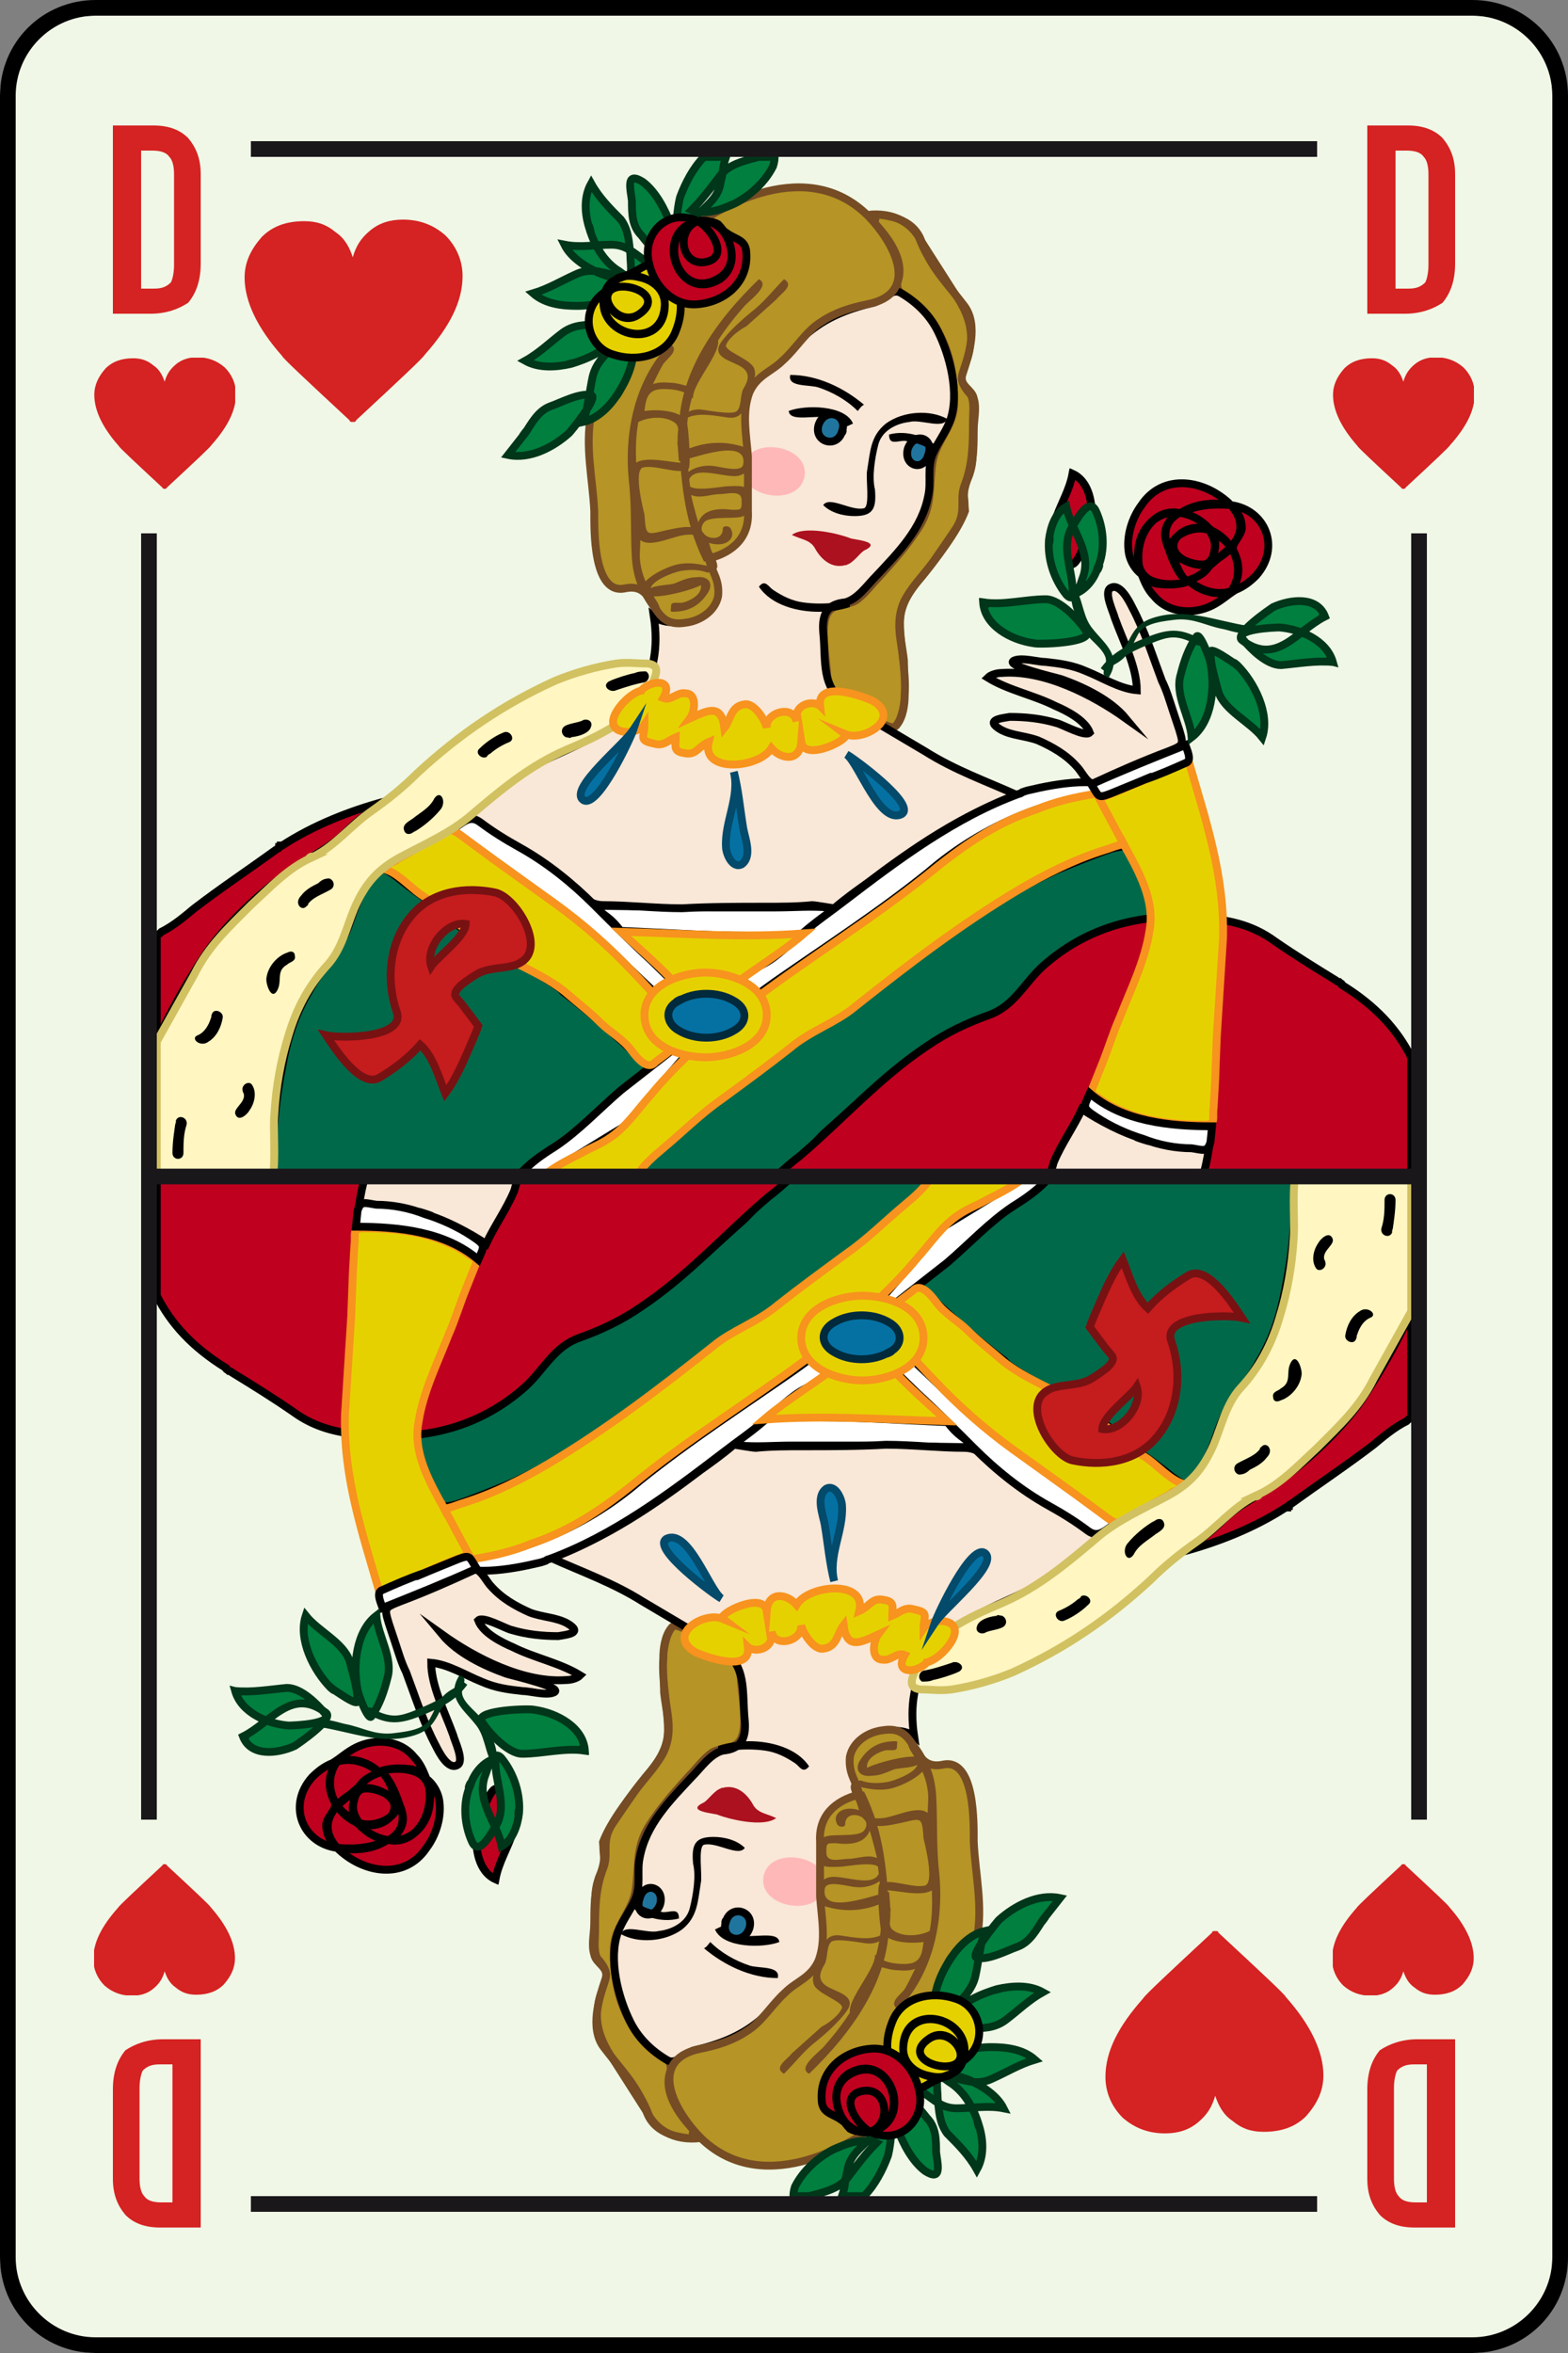 <svg xmlns="http://www.w3.org/2000/svg" xmlns:xlink="http://www.w3.org/1999/xlink" viewBox="0 0 100 150" enable-background="new 0 0 100 150"><rect x="0" y="0" width="100" height="150" fill="#808080" stroke="none"/><symbol viewBox="-7.3 -7.3 14.6 14.6"><path fill-rule="evenodd" clip-rule="evenodd" d="M1.7 2.6c-.7-.8-1-1.4-1.1-2 .6.1 1.3.4 2 1.1.7.6 1.4.9 2.1.9.7 0 1.3-.3 1.9-.8.5-.5.7-1.1.7-1.8s-.3-1.3-.8-1.9c-.5-.4-1.1-.7-1.8-.7s-1.4.3-2.1 1c-.8.7-1.4 1-2 1.1 0-1.4 0-2.5.1-3.3.2-1.5.6-2.5 1.1-3.2.1-.1.1-.1 0-.2 0-.1-.1-.1-.2-.1-.6.1-1.1.2-1.6.2s-1-.1-1.7-.2c-.1 0-.1 0-.2.1s-.1.1 0 .2c.6.7.9 1.7 1.1 3.1.1.9.2 2 .2 3.3-.5 0-1.2-.4-2-1-.7-.7-1.4-1-2.1-1-.7 0-1.3.3-1.9.8-.5.5-.7 1.1-.7 1.8s.3 1.3.8 1.8c.5.6 1.1.8 1.8.8s1.4-.3 2.1-.9c.8-.7 1.4-1 2-1.1-.1.6-.4 1.3-1.1 2-.6.8-.9 1.4-.9 2.1 0 .7.3 1.3.8 1.9.5.5 1.1.7 1.8.7s1.3-.3 1.9-.8c.4-.5.7-1.1.7-1.8s-.3-1.3-.9-2.1z"/></symbol><symbol viewBox="-7 -7.5 14.1 14.9"><path fill-rule="evenodd" clip-rule="evenodd" fill="#008C00" d="M5.9-2.9c-.8-.7-1.7-1-2.8-1-.9 0-1.7.3-2.4.9h-.1c.1-1.9.5-3.2 1.2-4.1.1-.1.1-.1 0-.2 0-.1-.1-.1-.2-.1-.6.1-1.1.1-1.6.1s-1-.1-1.7-.2c-.1 0-.2 0-.2.1-.1.1-.1.1 0 .2.7.8 1.1 2.2 1.3 4.1h-.1c-.7-.6-1.5-.9-2.4-.9-1.1 0-2 .4-2.8 1.1-.7.7-1.1 1.5-1.1 2.5 0 1.3.8 2.6 2.5 4.1.9.8 2.4 2 4.3 3.6 0 .1.1.2.2.2s.2 0 .3-.1c.8-.8 2.2-2 4.3-3.6 1.6-1.5 2.4-2.9 2.4-4.2 0-1-.4-1.8-1.1-2.5z"/></symbol><symbol id="a" viewBox="-6.9 -6.4 13.9 12.9"><path fill-rule="evenodd" clip-rule="evenodd" fill="#D52222" d="M0 4.1c.2.7.5 1.2 1.1 1.7.6.5 1.3.7 2.1.7 1 0 1.9-.3 2.7-1 .7-.7 1.1-1.6 1.1-2.6 0-1.6-.8-3.2-2.4-5-.1-.2-1.6-1.6-4.4-4.2 0-.1-.1-.1-.2-.1s-.2 0-.2.1c-2.8 2.6-4.3 4-4.3 4.1-1.6 1.8-2.4 3.5-2.4 5 0 1 .4 1.8 1.1 2.6.7.7 1.6 1 2.7 1 .8 0 1.4-.2 2-.7.6-.4.9-1 1.1-1.6z"/></symbol><symbol id="c" viewBox="-4.5 -4.2 9 8.4"><use xlink:href="#a" width="13.9" height="12.9" x="-6.9" y="-6.4" transform="scale(.65)" overflow="visible"/></symbol><symbol id="e" viewBox="-40.2 -0.2 80.5 65.5"><path fill-rule="evenodd" clip-rule="evenodd" fill="#B69425" stroke="#754C24" stroke-width=".5" stroke-miterlimit="10" d="M5.3 61.3c1.7.2 3-.5 3.6-2 .5-1.4 1.7-2.6 2.6-3.8.9-1.2.3-3.1-.1-4.3-.3-.8.6-1 .7-1.6.2-.6 0-1.4 0-2 0-.8 0-1.7-.2-2.5s-.5-1.2-.4-2c.2-1.2-1.3-2.9-1.9-3.8-.9-1.3-2.2-2.3-2.2-4 0-1.5.4-3 .3-4.6 0-.6-.1-1.4-.5-1.9-.2-.3-.5-.1-.8 0-1.1.2-2.3.4-3.4.5l-2.4.3c-.6 0-.5 1.4-.5 1.7-.1 2.7.3 5.1 1 7.7 1 4.4 2 8.7 2.9 13.1.4 2 .8 4.1 1.1 6.1.1.6.6 2.7.2 3.1.6.1.8-.8 0 0z"/><path fill="#754C24" d="M6.9 28.2c-1.1.6-2.2 1.1-3.2 1.8-1.4.8-1.1 2.3-1.2 3.6-.1 1.5-.4 2.8 1.5 3.1 1.3.4 2.6 2.3 3.4 3.4.9 1.2 1.7 2.5 1.7 4 0 .8 0 1.5.4 2.2.4.7.9 1.4 1 2.1.6 2.9-.8 6.9-3.8 7.9 1.4 1.7-.7 3.9-1.9 5.1 1.6.3 3.6 0 4.2-1.7l3-4.7c.2-.7.2-2 0-2.7-.2-.8-.8-1.3-.2-2 .8-.9.5-2.4.5-3.6 0-.6 0-1.3-.2-1.9-.1-.4-.4-.8-.4-1.2l.1-1.2c-.5-1.4-2-3.3-2.8-4.3-.6-.7-1.1-1.3-1.3-2.2-.2-1 .1-2 .2-3 0-1.4.2-3.8-1-4.7zm-3.9 3.8c.2-1.9 2.5-2.4 3.9-3.2.8 1 .6 3.3.4 4.6-.2 1.2-.4 2.3.2 3.5.5.9 1.2 1.6 1.8 2.4l1.5 2.2c.6 1 .1 1.7.5 2.7.5 1.3.5 2.6.5 4 0 .4.1 1.1-.1 1.5-.9 1-.6 1.4-.2 2.6.7 2.3-.8 3.8-2 5.5-.5.6-.9 1.3-1.2 2.2-.3.8-1.7 1-2.5 1.1 1-1 2.2-2.6 1.7-4.1-.2-.6.7-.9 1.2-1.3.7-.6 1.1-1.2 1.5-2 .7-1.4.9-2.8.9-4.4 0-1.6-1.2-2.5-1.4-3.9-.2-1.5 0-2.6-.8-4-.8-1.3-1.8-2.4-2.7-3.4-.5-.5-.9-1.1-1.5-1.5-.5-.3-1.1-.2-1.5-.5-.8-.5-.2-3.2-.2-4z"/><path fill-rule="evenodd" clip-rule="evenodd" fill="#C0001F" stroke="#000" stroke-width=".5" stroke-miterlimit="10" d="M-25.5 23.9c-.9-.6-1.7-1.2-2.5-2-.9-.9-2-1.4-3-2.1-2-1.3-4.4-3.5-5.8-5.5-1.2-1.8-2.3-3.7-3.2-5.7v6.8c.1 0 .2.1.3.2.8.4 1.5 1 2.1 1.5 1.7 1.3 3.5 2.5 5.3 3.8 0 0 .1 0 .1.1 0 0 .1 0 .1.1h.1c2 1.3 4.3 2.2 6.5 2.8z"/><path fill-rule="evenodd" clip-rule="evenodd" fill="#fff" d="M-10.4 15.6l-1.7 1.7c2.4-.2 4.9-.2 7.4-.1h4.8c1 0 2.3.3 3.2-.1l-1.6-1.3c-.8-.6-1.9-.4-2.9-.4-3-.1-6.1.1-9.2.2z"/><path d="M-2.3 15.1c-2.4 0-4.8.1-7.2.2-.8 0-1 0-1.5.5l-1.7 1.7c2.7-.2 5.3-.2 8-.2h5.5c1 0 2 .2 2.9-.3l-2-1.6c-.9-.6-2.8-.3-4-.3zm-8 .8c2.7-.1 5.3-.3 8-.3.7 0 3-.3 3.5.1s1 .8 1.6 1.2c-1 .1-2.2 0-3.3 0h-4.2l-6.8.1c.5-.3.9-.7 1.2-1.1z"/><path fill-rule="evenodd" clip-rule="evenodd" fill="#F9E7D7" stroke="#000" stroke-width=".5" stroke-miterlimit="10" d="M5.7 55.7c.7.2 1.2 1 1.8.6 1-.6 1.8-1.4 2.3-2.4.8-1.6 1.4-4 .8-5.7-.3-.8-.8-1.4-1.1-2.1-.4-.9-.1-1.8-.3-2.7-.4-2.1-1.9-3.6-3.3-5.1-.6-.6-1.2-1.5-2-1.7-1.1-.1-1.5-.7-1.4-1.9.2-1.9-.2-3.5 1.6-4.7l4.9-2.9c1.9-1.2 3.9-1.9 5.9-2.8-3.5-1.2-6.7-3.4-9.6-5.6-.7-.5-1.4-1-2.1-1.6-.1 0-1.2.2-1.4.2-1-.1-2-.1-3-.1-1.8 0-3.5 0-5.3-.1-1.7 0-3.4.2-5 .2-1 0-1.5.7-2.2 1.3-.7.6-1.5 1.2-2.3 1.7-.6.4-1.2.7-1.9 1.1l-2.3 1.5c.9.7 1.8 1.5 2.7 2.3 1.4 1.1 2.9 1.6 4.5 2.4 3.4 1.7 5.3 4.1 4.7 8.1.9-.7 2.6-.3 3.4.5 1 1.1.1 2.1-.2 3.3.9.2 2 .8 2.4 1.7.3.8.1 1.8.1 2.6.1 1.9-.4 4 .1 5.8.2.8.7 1.4 1.5 1.8.8.5 1.4 1.2 2 1.9 1.4 1.4 3 2 4.7 2.4.4.1-.5-.1 0 0z"/><path fill-rule="evenodd" clip-rule="evenodd" fill="#FFB8B8" d="M1.3 44.6c-.4-2-4.3-1.3-3.9.7.4 2 4.3 1.3 3.9-.7-.1-.5.1.4 0 0z"/><path fill-rule="evenodd" clip-rule="evenodd" fill="#B69425" stroke="#754C24" stroke-width=".5" stroke-miterlimit="10" d="M5.3 61.3c1.7-1.7 3.5-5 0-5.7-1-.2-2-.5-2.9-1.1-1-.6-1.6-1.7-2.5-2.5-.7-.7-1.6-.9-2.1-2-.5-1.3-.2-2.7-.1-4.1v-3.5c.1-1.6-.9-2.6-2.5-3 .2-.9.7-1.3.6-2.4-.2-1-1.2-1.6-2.1-1.7-2.4-.4-1.7 2.6-3.8 2.2-2.1-.5-2 3.8-2 4.9-.1 2.1-.6 4.1-.2 6.2.7 4 1.8 8.3 5.2 10.9 3.2 2.8 8.7 5.4 12.4 1.8z"/><path fill-rule="evenodd" clip-rule="evenodd" fill="#00694A" stroke="#000" stroke-width=".5" stroke-miterlimit="10" d="M28.3 16.2c-3.3.6-6.9.4-9.8-1.5-1.5-.9-2.4-2.1-3.6-3.4-1-1.1-2.5-1.3-3.8-1.9-3.3-1.7-5.9-4.3-8.6-6.7-.8-.8-1.8-2-2.9-2.7h-9c.1.2.3.5.5.7 1.3 1.5 3 2.8 4.5 4l4.9 3.6c1.5 1.2 3.4 1.9 4.8 3.2 3.5 3.1 7.7 6 12 8 1.2.5 2.4 1 3.6 1.4.8.2 1 .2 1.8-.2.6-.4 1.1-.8 1.6-1.2 1.4-1.1 2.5-2.3 4-3.3z"/><path fill-rule="evenodd" clip-rule="evenodd" fill="#C0001F" stroke="#000" stroke-width=".5" stroke-miterlimit="10" d="M40 7.6v-7.6h-40.5c.5.5 1.1 1 1.5 1.3 2.7 2.3 5.1 5 8.1 7 1.3.9 2.6 1.5 4 2 1.6.6 2.2 2 3.4 3.1 2.8 2.5 6.2 3.4 9.9 3.1 1.8-.1 3.4-.4 4.9-1.5 1.3-.9 2.6-1.7 3.9-2.5 0 0 .1-.1.2-.1.1-.1.2-.1.2-.2 2.1-1.3 3.5-2.8 4.4-4.6z"/><path fill-rule="evenodd" clip-rule="evenodd" fill="#fff" stroke="#000" stroke-width=".5" stroke-miterlimit="10" d="M-21.2 22.1c.7.4 1.1 1 1.8.5.8-.6 1.6-1.1 2.5-1.6 1.8-1 3.4-2.3 4.8-3.7 1.2-1.2 2.4-2.4 3.6-3.5.7-.7 1.5-1.4 2.1-2.2.3-.4.6-.8.9-1.1.2-.3-.2-.7-.4-1l-4 3.8c-1.4 1.4-2.9 2.7-4.5 3.9-2.2 1.6-4.5 3.3-6.8 4.9z"/><path fill-rule="evenodd" clip-rule="evenodd" fill="#00694A" stroke="#000" stroke-width=".5" stroke-miterlimit="10" d="M-8.5 6.9l-5.2-4.4c-1-.7-2.2-1.3-3.1-2.3-.1-.1-.1-.2-.2-.2h-15.7c0 .3 0 .7.1 1 0 2 .2 4 .6 6 .3 1.7.8 3.3 1.7 4.8.8 1.5 1.9 2.5 2.5 4.1.4 1.1.8 2.3 1.5 3.2.6.8.9.5 1.6 0 .6-.5 1.3-1 2-1.5 1.4-1 2.5-2.3 4-3.1 1.5-.8 3-1.5 4.4-2.5l.1-.1.1-.1s.1 0 .1-.1c2-1.5 3.8-3.2 5.5-4.8z"/><path fill-rule="evenodd" clip-rule="evenodd" fill="#fff" stroke="#000" stroke-width=".5" stroke-miterlimit="10" d="M22 24.6c-4.7-.3-9.2-2.1-12.8-5.2-3.1-2.5-6.5-4.7-9.8-7-1.7-1.2-3.4-2.6-5-4-1.6-1.6-2.9-3.4-4.4-5.1l-5.4-3.3h-1.5c.6.8 1.5 1.4 2.3 1.9 1.5 1 2.8 2.4 4.2 3.6l3.2 2.5c.6.6 1.1 1.3 1.6 2s1.3 1.3 2 1.9c.7.6 1.4 1.2 2.2 1.6 1 .5 1.8 1.4 2.7 2.1.8.7 1.7 1.3 2.6 2 3.4 2.6 7 5.3 11.1 6.8.1 0 .2.1.2.1l.3.1c2.1.5 4.5.9 6.5 0z"/><g fill-rule="evenodd" clip-rule="evenodd" fill="#E6D100" stroke="#F7931E" stroke-width=".5" stroke-miterlimit="10"><path d="M-6.1 11.3c-1.2 1.6-2.8 2.9-4.3 4.3 3.9-.1 7.8-.4 11.7-.1-2.1-1.8-4.8-3.1-6.7-5.3-.2.4-.4.8-.7 1.1-.5.7.4-.5 0 0zM-25.1 20c1 .5 2 1.1 3 1.7.9.5.9.5 1.7-.1l1.9-1.4 3.9-2.8c1.8-1.3 3.5-2.8 5-4.4.8-.8 1.5-1.7 2.5-2.5l1.2-1c-.3-.5-.6-1-1.1-1.3l-1.2-.9c-.5-.6-1.2.3-1.5.7-.6.8-1.4 1.2-2 1.8-.7.7-1.5 1.3-2.3 2-1.9 1.5-4.4 2.1-6.2 3.8-1 .9-1.9 1.7-3 2.4-.7.5-1.5 1.4-2.3 1.6.1.2.2.3.4.4.9.4-.1-.1 0 0zM25.6 18.4c-.7.7-1.3 1.2-2.1 1.8l-1.2.8c-.6.4-1.2 0-1.9-.2-1.9-.6-3.7-1.5-5.4-2.5-3.7-2.2-7.1-4.8-10.5-7.5-1.2-1-2.8-1.5-4.1-2.6-1.4-1.1-2.9-2.2-4.4-3.3-1.3-.9-2.5-2.1-3.7-3.1-.6-.5-1.3-1.1-1.7-1.8h-6c.7.6 1.7 1.1 2.5 1.5.5.3 1.1.5 1.7.9 1.1.7 1.8 1.8 2.7 2.8 1.9 2.3 4.2 4.2 6.6 6.1 3.6 2.7 7.5 5.1 11 7.9 2.2 1.8 4.3 3.3 7 4.2 1.2.5 2.5.8 3.8 1 .8.1 1.5.2 2.3.2.6-.3 1.2-.6 1.7-1l.1-.1c1-1.2 1.8-3.4 1.6-5.1z"/></g><path fill-rule="evenodd" clip-rule="evenodd" fill="#FFF6C2" stroke="#D1C161" stroke-width=".5" stroke-miterlimit="10" d="M-8.5 31.2c-.8-2-3.5-3.2-5.4-4-2.3-1-4.1-2.5-6.1-4.2-1.3-1.1-2.9-1.8-4.4-2.6-1.5-.8-2.3-1.7-3-3.3-.5-1.2-.8-2.6-1.7-3.6-1.2-1.3-2-2.8-2.5-4.5-.5-1.6-.8-3.3-.9-5-.1-1.1.1-2.7-.1-4h-7.4v8.6l2.4 4.3c.9 1.8 2.2 3 3.6 4.4 1.2 1.1 2.3 2.3 3.8 3h-.1s.1.1.2.1h.1c1.4.7 2.4 2 3.7 2.9 1 .7 2 1.5 2.9 2.4 2.7 2.5 5.5 4.4 8.8 5.9 1.2.5 2.6.9 3.9 1.1.7.1 1.3 0 2 0 .9-.1.5-.8.2-1.5z"/><g fill-rule="evenodd" clip-rule="evenodd"><path d="M-38.8 3.5c.1.5.8.3.7-.2-.2-.6-.2-1.2-.2-1.8 0-.5-.7-.5-.7 0 0 .7.1 1.3.2 2 .1.2-.1-.5 0 0zM-18.9 26.8c-.3-.3-.9.2-.5.5.4.4 1 .8 1.5 1 .4.2.8-.4.4-.6-.5-.2-1-.5-1.4-.9-.2-.1.4.4 0 0zM-30.4 17.3c-.3-.5-.9.1-.4.6.3.4.7.6 1.1.8.2.2.4.3.7.3.3-.1.4-.5.1-.7-.5-.3-1.2-.5-1.5-1-.1-.2.2.2 0 0zM-36.5 10.3c.1.5.8.2.7-.2-.1-.6-.4-1.2-.9-1.5-.5-.4-1.2.2-.7.4s.8.8.9 1.3c0 .2-.1-.6 0 0zM-31.6 14.3c.2.1.4 0 .4-.2.1-.4-.3-.4-.5-.6-.7-.4-.3-1-.6-1.6-.4-.8-.8.5-.7.8.1.7.7 1.4 1.4 1.6.2.1-.5-.2 0 0zM-23.7 21.9c-.2-.1-.4-.1-.5.1-.2.4.2.6.5.8.5.4 1.1.7 1.4 1.3.4.6.8-.2.4-.7-.5-.6-1.1-1.1-1.8-1.5-.2-.1.6.4 0 0zM-11.1 31.6c.5.2 1.1.4 1.6.5.2.1.5.1.7.1.3-.2.2-.6-.1-.7-.6-.1-1.2-.3-1.8-.5-.4-.2-1 .3-.4.6.3.1-.2-.1 0 0zM-34.5 5.4c-.2.4.4.8.6.4.3-.5.1-1.2-.2-1.6-.1-.2-.7-.8-.9-.2-.1.4.8.8.5 1.4-.1.2.1-.3 0 0zM-13.7 28c-.3-.1-.6.3-.4.6.2.3 1 .3 1.3.5.3.1.6-.1.5-.4-.1-.5-1-.7-1.4-.7-.2-.1.4 0 0 0z"/></g><path fill-rule="evenodd" clip-rule="evenodd" fill="#C51C1E" stroke="#781112" stroke-width=".5" stroke-miterlimit="10" d="M-16.7 13.7c-.7-.5-1.8-.3-2.7-.7-.4-.2-.8-.5-1.2-.8-.7-.7-.3-.7.2-1.4l.9-1.2c-.2-.6-.5-1.2-.7-1.7-.4-.9-.8-1.8-1.4-2.6-.4 1-.8 2.4-1.6 3.1-.7-.8-1.6-1.5-2.6-2.1-1.2-.7-2.8 1.8-3.4 2.7.9-.2 5.1-.2 4.5 1.5-.7 2-.5 4.5 1 6.2 1.3 1.5 3.4 1.8 5.3 1.4 1.3-.3 3.2-3.4 1.7-4.4-.2-.1.3.2 0 0zm-3.6 2.4c-1.2.2-2.6-1.5-2.2-2.7.4.6 2.2 1.9 2.2 2.7z"/><path fill="#E6D100" stroke="#F7931E" stroke-width=".5" stroke-miterlimit="10" d="M-5 7.6c-1.6 0-3.9.7-3.9 2.7 0 1.9 2.3 2.7 3.9 2.7s3.9-.8 3.9-2.7c0-1.9-2.3-2.7-3.9-2.7z"/><path fill-rule="evenodd" clip-rule="evenodd" fill="#0571A3" stroke="#022A3D" stroke-width=".5" stroke-miterlimit="10" d="M-6.7 11.2c1 .6 2.5.6 3.5 0 .9-.5.9-1.4 0-1.9-1-.6-2.5-.6-3.5 0-.9.5-.9 1.5 0 1.9.5.3-.5-.2 0 0z"/><path d="M4.5 42.1c-.7 0-1.5.2-2 .7.4.6 1.8-.4 2.6-.2.4.1.1 2 .2 2.4.2 1.2.2 2.2 1.2 3 1.1.8 2.8.9 3.9.3-.2-.7-1.7 0-2.4-.2-.9-.1-1.8-.6-2-1.5-.2-.8-.4-2-.2-2.8.1-1.2-.1-1.7-1.3-1.7z"/><path fill-rule="evenodd" clip-rule="evenodd" fill="#20759E" stroke="#000" stroke-width=".5" stroke-miterlimit="10" d="M3.7 47.5c-.3-1.1-1.8-.7-1.5.4.4 1.2 1.9.7 1.5-.4 0-.2.1.2 0 0zM9.2 46c-.3-1.1-1.6-.7-1.3.4.4 1.1 1.7.7 1.3-.4 0-.3.1.2 0 0z"/><path d="M4.7 48.8c-.7.7-1.6 1.2-2.5 1.5-.6.2-2 0-1.8.8 1.7 0 3.4-.8 4.7-1.9-.2-.1-.3-.3-.4-.4zM9.6 46.3c.2.1-.4-.1-.4.1-.4.3-1 .4-1.5.5-.5 0-1-.3-1 .4 1.1.3 2.4-.1 3.2-.9l-.3-.1zM3.9 47.8c-.6 1.3-3.5 0-3.6 1 1 .4 3.6.4 4.1-.8-.2-.1-.4-.2-.5-.2z"/><path fill-rule="evenodd" clip-rule="evenodd" fill="#AB111E" d="M4 39c-.9-.3-1.6.3-2 1-.3.6-.9.6-1.5.9.8.6 2.9.1 3.7-.2.1-.1 2.2-.2.9-.8-.3-.2-.7-.8-1.1-.9-.2-.1.1 0 0 0z"/><path d="M2.2 36c-1.3 0-3 .4-3.8 1.6.4.5.6 0 .9-.2.6-.4 1.2-.7 1.9-.8.7-.1 1.5-.1 2.2 0 .4.1.8.3.8-.3-.6-.2-1.3-.3-2-.3-1.1.1.8 0 0 0z"/><path fill="#754C24" d="M-8.2 35.8c-.9 1.1-1.4 2.2-1.5 3.6-.1 1.6 0 3.3-.2 5-.3 3.1.4 6.4 2.6 8.7.7-.4-.1-.9-.4-1.3-.4-.7-.7-1.4-1-2-.8-1.5-.8-3.2-.7-4.9l.3-2.8-.1-2.5c0-.6.2-1.4.5-1.9.2-.7 1.3-1.6.5-1.9zM-5.1 39.2c-1.3 2.6-1.5 5.3-1.6 8.1-.1 3.9 2.4 7.3 5.1 9.9.8-.4-.7-1.4-1-1.8-.7-.8-1.4-1.7-1.9-2.6-1-1.8-1.7-3.5-1.7-5.5 0-1.4.1-2.6.3-4 .2-.8.4-1.6.7-2.4.2-.4.9-1.6.1-1.7zM-4.2 40.3c-.8 0-1.5.5-1.3 1.3.3 1 1.4 1 2.2.9.6 0 .6 0 .6.6 0 .7-.9.4-1.4.4-.7 0-1.7-.5-2.2.3-.6 1.1.9 1.6 1.7 1.5.4 0 1.9-.5 2 .1.3 1.8-3.4.3-4.1.2-.1 1.3-.4 3.3 1.3 3.3.3 0 2.1-.4 2.4-.1.3.3.2 1 .4 1.4.3.5.5 1-.1 1.4-.6.4-2 .6-1.3 1.6.5.7 1.3 1.4 1.9 1.9.8.6 1.4 1.4 2.1 2.1.7-.4-.2-.9-.5-1.3l-1.9-1.7c-.4-.2-1.1-.7-1.3-1.2-.1-.4 1.6-.9 1.8-1.5.2-.6-.2-1-.4-1.6-.2-.9-.3-1.7-1.4-1.5-.7.1-1.7.3-2.4 0-.4-.2-.2-1.7-.2-2.1 1.1.5 2.3.6 3.4.3.1 0 .7-.2.7-.4 0-.5.1-1.3-.6-1.5-.8-.3-3 .8-3.3-.4-.2-.8 2.1-.3 2.5-.3.2 0 1.2.1 1.2-.2 0-.5 0-1.1-.1-1.6-.1-.4-2.2 0-2.6-.5-.7-.9 1.2-1.5 1.2-.4 0 .2.4.2.5 0 .3-.5-.1-1-.8-1zM-7.1 36c-.2 0-.1.1-.1.4 0 .3.6.1.8.2.4.1 1.2.5 1.1 1.1-.5-.3-3.6-1.2-3.8-.4-.1.7 1.3 1.4 1.9 1.6.8.3 1.6.2 2.4 0 .1.2-.4.8-.4 1-.2.8-.2 1.1-1.1 1-1-.1-2.8-1.2-3.2.2l-.1 1.6c-.1.7-.3 1.8-.1 2.5.4.9 2.4.3 3.2.3l-.3 1.2c0 .3.2 1-.1 1.3-.7.6-2.1.4-2.7-.1.3 1.6.4 2.9 2.3 2.7.4 0 .7-.1 1.1-.2.1.3.4.6.6.9.3.7.6 1.8 1.2 2.3.9-.6-1.5-3-1.4-4-.5.5-1.2.6-1.9.6-1 0-1.1-.6-1.2-1.4.7.1 2.3.1 2.7-.7.1-.3.3-2.9.1-3-.6-.4-2.1.3-2.9.1-.6-.2 0-2.6.1-3 .1-1.4.1-1.3 1.4-1 1.4.3 2.4.5 2.8-1.1.2-.7 1-1.5-.2-1.6-.5.2-1.1.2-1.7.1-.5-.1-1.8-.6-1.9-1.1.3.2 1.2.2 1.5.3.5.2.9.4 1.4.4.7.1 1.1-.3.8-.9-.6-1-1.4-1.3-2.3-1.3z"/><path fill-rule="evenodd" clip-rule="evenodd" fill="#F9E7D7" stroke="#000" stroke-width=".5" stroke-miterlimit="10" d="M13.9 32.1c2.7.2 5.8-1.4 7.9-2.9-1 1.2-2.7 2-4.1 2.5-.3.1-3.8.9-3 1.2.5.2 1.5-.1 2-.1.9-.1 1.7-.2 2.6-.6 1-.4 2.1-1.1 3.2-1.2 0 1.5-.9 3.2-1.4 4.6-.1.4-.7 1.6-.3 1.9.6.4 1.2-.8 1.4-1.2.8-1.5 1.3-3.1 1.9-4.7.3-.6.5-1.3.7-1.9l.4-1.2c.3-1 .3-1-.7-1.4-1.6-.6-3.2-1.3-4.7-2-.4-.2-.8.7-1.1 1-.7.8-1.6 1.3-2.5 1.7-.8.3-1.7.3-2.4.7-1 .6 0 .7.6.8 1 0 2-.1 3-.4.4-.1 1.8-.9 2.1-.6-.3.8-1.5 1.4-2.2 1.7-1.4.7-3 1-4.3 1.8.2.2.6.3.9.3z"/><path fill-rule="evenodd" clip-rule="evenodd" fill="#E6D100" stroke="#F7931E" stroke-width=".5" stroke-miterlimit="10" d="M21.6 21.3l-1.5 2.8c1.9.7 3.8 1.6 5.7 2.4 1.1-3.8 2.3-7.3 2.2-11.3l-.4-6.3-.1-2.7-.1-1.8c-.1-.7.2-1.1-.6-1.1-2.3 0-4.7.3-6.6 1.6-.4.3-.7.3-.5.8l.6 1.5c.4 1 .7 2 1.1 2.9.7 1.8 1.6 3.6 1.9 5.5.4 2-.7 3.9-1.7 5.7-.6 1.2.9-1.7 0 0z"/><path fill-rule="evenodd" clip-rule="evenodd" fill="#F9E7D7" stroke="#000" stroke-width=".5" stroke-miterlimit="10" d="M27.1 1.8c-.1-.6-.2-1.2-.4-1.8h-9.7c0 .3.1.5.2.9.5 1.2 1.3 2.3 1.8 3.4 2.4-1.6 5.2-2.6 8.1-2.5z"/><path fill-rule="evenodd" clip-rule="evenodd" fill="#fff" stroke="#000" stroke-width=".5" stroke-miterlimit="10" d="M22.9 2.4c-1 .3-2.1.8-3 1.4-.9.6-.8.6-.4 1.5 2.1-1.8 5.1-2.1 7.8-2.1l-.1-1c-.2-.7-.5-.5-1.2-.4-1 0-2.1.2-3.1.6-1.4.4 1.4-.5 0 0zM23 25.3l-2.2-.9c-.8-.3-.7-.2-1.2.6 2 .9 4 1.7 6 2.5.1-.3.4-.9.1-1.1-.9-.4-1.8-.8-2.7-1.1-1.2-.5 1.4.6 0 0z"/><g fill-rule="evenodd" clip-rule="evenodd" fill="#007F3F" stroke="#00361A" stroke-width=".5" stroke-miterlimit="10"><path d="M-16.5 47.4c.4.6.8 1.4 1.6 1.7.6.2 1.9.9 2.6.7.5-.1-1.3-2.3-1.4-2.4-1-.9-2.5-1.7-3.9-1.4l1.1 1.4c.5.7-.5-.6 0 0zM-13.6 51.8c-.9-.2-2-.3-2.9.2.9.5 1.6 1.2 2.4 1.8.7.5 1.4.5 2.3.5.8 0 1.9.2 1.1-.8-.7-.9-1.9-1.4-2.9-1.7-.6-.1.7.2 0 0zM-7.2 60.6c.3-.9.4-2 0-2.9-.5.8-1.3 1.5-1.9 2.3-.6.6-.6 1.4-.6 2.2-.1.8-.4 1.9.7 1.2.8-.6 1.4-1.7 1.8-2.8.1-.5-.3.8 0 0zM-11.8 57.6c-.9.4-1.8 1-2.2 1.8 1-.2 2 0 3 0 .9 0 1.4-.5 2.1-1 .7-.5 1.7-1 .4-1.3-1.1-.2-2.3.1-3.3.5-.5.2.7-.3 0 0zM-10.6 49.9c-.5-.8-1.3-1.6-2.2-1.8.3.9.4 2 .6 2.9.2.8.7 1.3 1.3 1.9.6.6 1.2 1.5 1.3.2.1-1.1-.4-2.3-1-3.2-.3-.5.4.6 0 0zM-13.2 55.5c-.9 0-2 .1-2.8.8 1 .3 1.8.8 2.7 1.2.8.4 1.5.2 2.3 0 .8-.2 1.9-.2.9-1-.8-.7-2-1-3.1-1zM-12.4 60.4c-.3.9-.4 2 .1 2.9.5-.9 1.2-1.6 1.9-2.3.5-.7.5-1.4.6-2.2 0-.8.3-1.9-.7-1.1-1 .6-1.6 1.7-1.9 2.7-.1.6.2-.7 0 0zM-3.7 65c-.1-.3-.2-.7-.2-1l-.2-.9c-.2-.7-.7-1.1-1.2-1.6l-.1-.1-.1-.1-.1-.1h-.1c-.3-.3-.7-.6-1-.7-.3 0 0 1.8.1 2 .3.8.8 1.8 1.5 2.5h1.4zM-.7 64.4c-.5-1-1.4-1.8-2.3-2.3l-.2-.1c-.7-.3-1.4-.6-2.2-.5-.2 0-.3 0-.5.1.7.7 1.3 1.5 1.9 2.3l.1.1c.5.5 1.2.7 1.9.9.1 0 .3.1.5.1h.9c0-.1 0-.3-.1-.6z"/></g><path fill-rule="evenodd" clip-rule="evenodd" fill="#E6D100" stroke="#000" stroke-width=".5" stroke-miterlimit="10" d="M-11.4 56.4c.3.2.3.6.7.8.4.3.9.2 1.3.2.9-.2 1.8-.7 1.8-1.8 0-3.2-4.7-2-3.8.8-.9-2.7 3.7-4 3.8-.8 0 .9-.7 1.5-1.5 1.7-.4.1-.9.2-1.3 0-.5-.1-.6-.7-1-.9.3.9 1 .8 1.7 1.2.7.3 1 .8 1.7.3 1.5-.9 1.7-2.5 1.1-4-.6-1.6-2.5-2-4-1.5-1.7.5-2.2 2.9-.5 4 .1 0-.2-.1 0 0zm.8.3c-1.6-.3 0-2.7 1.4-1.7 1.4 1-.3 1.9-1.4 1.7 1.1.2 2.8-.7 1.4-1.7-1.4-1.1-3 1.4-1.4 1.7z"/><path fill-rule="evenodd" clip-rule="evenodd" fill="#C0001F" stroke="#000" stroke-width=".5" stroke-miterlimit="10" d="M-5.5 60.9l1-.1c.3-.1.6-.5.8-.8.5-.9.6-2.1-.4-2.8-2.7-1.6-4.3 3.1-1.4 3.7-2.8-.6-1.3-5.3 1.4-3.6.9.6.9 1.6.5 2.5-.1.3-.4.7-.6.9-.5.3-1 .1-1.3.2.9.2 1.3-.4 1.9-.8.6-.4 1.2-.4 1.2-1.3.1-1.9-1.5-3.1-3.2-3.2-1.5-.1-2.7 1.2-3 2.6-.5 1.9 1.2 3.6 3.1 2.7zm0 0c-1.4-.5-1.1-2.9.5-2.6 1.6.3.3 2.2-.5 2.6.8-.4 2.1-2.3.5-2.6-1.6-.3-1.9 2.1-.5 2.6z"/><path fill-rule="evenodd" clip-rule="evenodd" fill="#E6D100" stroke="#F7931E" stroke-width=".5" stroke-miterlimit="10" d="M2.3 30c-.2 1.7 2.8.6 3.4.3 1.8-1.1-.6-2.6-1.8-2.1.4-.3-2.6-1.8-2.8-.5-.1-1.3-1.3-1.1-1.9-.4-.8-1.3-4.5-1.6-4 .4-.7-.3-.8-.9-1.6-.7-.7.1-.5.5-.5 1-.5-.2-.8-.6-1.4-.4-1 .2-.6.4-.6 1.2-.4-.6-2-.7-2 .2 0 .7 1.2 2 2 2h-.2c.7.7 2.1.7 1.4-.5.5-.2.9.4 1.4.3.8 0 .6-1.2.3-1.6 1.1.5 2 1 2.2-.6.4.5.4 1.4 1.3 1.5.6.1 1.3-1 1.4-1.5-.1 1 1.7 1.5 1.9.4-.2 1.1 1 1.4 1.5 1 0 .1-.1.1 0 0z"/><path fill-rule="evenodd" clip-rule="evenodd" fill="#0571A3" stroke="#034A6B" stroke-width=".5" stroke-miterlimit="10" d="M-9.6 28.5c-.2-.6-2.3-5.1-3.2-4.5-1 .7 2.8 3.7 3.2 4.5-.2-.4-.2-.3 0 0zM-3.7 21c-.1 1.6.9 3.2.5 4.8.3-1.2.4-2.4.6-3.6.1-.6.6-1.8-.1-2.3-.6-.3-1 .7-1 1.1zM7.5 23.1c-1.4-.7-2.7 3.2-3.5 3.8.4-.2 4.5-3.2 3.5-3.8-.1 0 .1.1 0 0z"/><path fill-rule="evenodd" clip-rule="evenodd" fill="#C0001F" stroke="#000" stroke-width=".5" stroke-miterlimit="10" d="M28.5 42.8c.8-.9.8-1.8 0-2.7.6-.9.6-2 0-2.8.6.8.6 1.7.2 2.5-.3.5.4.9.5 1.5 0 .7-.3 1.1-.7 1.5 2.2-.3 3.2-2.7 1.6-4.5-.4-.4-.8-.7-1.3-.9-.5-.3-.9-.7-1.5-1-1.2-.6-2.8-.5-3.7.6-.4.4-.6.9-.8 1.4-.4.3-.7.8-.8 1.3-.2 1.1.2 2.3.8 3.1 1.4 2.1 4.1 1.6 5.7 0-1.1.1-2.3 0-3.2-.5.6-.1 1.2-.4 1.6-.8.5-.5 1.2-.8 1.6-1.4-.3-.4-.8-.7-1.2-.9-.3-.6-.9-1-1.5-1.2.7-.7 1.8-1 2.7-.7-1-.3-2 .1-2.7.7.5.2 1 .4 1.3.9l1.4 1.2c-.3.5-.8.9-1.3 1.1-.5.6-1.2 1-1.9 1.1.9.6 2.1.7 3.2.5.1-.1-.3.1 0 0zm-1.4-1.6c-1.2.5-3.5-.9-1.8-1.8.5-.3 1.8-.7 2 0 .3.7.3 1.3-.2 1.8.3-.4.5-.9.3-1.5-.2-.9-1-.8-1.7-.5-2 .9-.1 2.7 1.4 2zm-1.9 1.1c-.7-.4-1.1-1.1-.8-1.9.3-.9.6-1.8 1.3-2.5-.6-.2-1.3-.2-2-.1-.9.3-1.1.8-1.1 1.7 0 1.6 1.1 3.1 2.6 2.8-1.4.2-2.5-1-2.6-2.3-.1-.8 0-1.6.8-2 .7-.3 1.6-.3 2.3-.1-.7.7-.7 1.4-1.2 2.2-.4.9-.1 1.8.7 2.2z"/><path fill-rule="evenodd" clip-rule="evenodd" fill="#007F3F" stroke="#00361A" stroke-width=".5" stroke-miterlimit="10" d="M28.9 32.6c1.1-1.1 2.1-3.1 1.6-4.6-.8 1-2.4 1.7-2.8 2.9-.2.8-.5 1.7-.5 2.5-.1.5 1.5-.7 1.7-.8.5-.5-.6.5 0 0zM27.2 32.7c.3-1.5.1-3.7-1.2-4.7-.1 1.3-1.1 2.7-.7 4 .2.8.5 1.7 1 2.4.2.4.9-1.5.9-1.7zM12.7 36.6c1.3-.2 2.7.2 4 .2.9 0 2.2-1.4 2.6-2.1.3-.7-3.1-.8-3.4-.7-1.4.2-3.1 1.1-3.2 2.6.5 0 0-.4 0 0zM34.5 35.7c-1.8-.9-3.1-3.2-5.3-1.5-.5.4 1.7 1.9 2 2.1 1.1.5 2.8.7 3.3-.6-.3-.2-.1.3 0 0zM35 32.8c-1.1.1-2.2-.1-3.3-.2-.9 0-1.9 1-2.4 1.6-.7.7 2 .8 2.3.8 1.3-.1 3-.8 3.4-2.2-.4.1-.1.4 0 0z"/><path fill-rule="evenodd" clip-rule="evenodd" fill="#C0001F" stroke="#000" stroke-width=".5" stroke-miterlimit="10" d="M18.4 44.8c1.1-.5 1.3-2 1.2-3 0-.3-.9-3.3-1.4-2.7-.5.6-1.2 1.9-.9 2.7.3 1 .9 1.9 1.1 3 .3-.1-.1-.4 0 0z"/><path fill-rule="evenodd" clip-rule="evenodd" fill="#007F3F" stroke="#00361A" stroke-width=".5" stroke-miterlimit="10" d="M16.9 40.6c.1.8.4 1.7 1.1 2.1.3-1.5 1.6-2.8 1.1-4.4-.2-.5-.5-1.9-1.1-1.2-.8 1-1.2 2.3-1.1 3.5.1.5 0-.7 0 0zM20 38.8c-.2-.7-.8-1.5-1.6-1.7.1 1.5-.9 3.1.1 4.5.3.5 1 1.7 1.4.8.5-1.1.6-2.5.1-3.6-.1-.5.3.6 0 0z"/><path fill="#00361A" d="M20.7 31.8c-.7.2 0 .7-.2 1.3-.2.6-1 1.1-1.4 1.7-.3.5-1.3 2.4-.4 2.5.4-.8.4-1.7 1-2.4.7-.9 1.9-1.7 1-3.1zM20.6 32.1l-.4.3c.8 1.1 1.8 1.5 3 2 1.5.6 2.2.5 3.5-.2-.1-.6-.4-.3-.8-.1-.9.4-1.4.3-2.2 0-1.2-.5-2.3-.9-3.1-2zM21 32.6c-.5.6.6.8.9 1.4.4.8.7 1.3 1.6 1.6 2.1.7 4.1-.2 6.1-.5.1-.8-1.1-.3-1.6-.2-1.1.2-1.8.7-3 .6-.8-.1-2-.2-2.4-.9-.5-.9-.6-1.5-1.6-2z"/></symbol><symbol id="b" viewBox="-50 -75 100 150"><path fill="#F0F7E6" d="M-43.9-75c-3.1 0-6.1 3-6.1 6.1v137.8c0 3.1 3 5.1 6.1 5.1h87.8c3.1 0 5.1-2 5.1-5.1v-137.8c0-3.1-2-6.1-5.1-6.1h-87.8z"/><path d="M43.9 74c2.8 0 5.1-2.3 5.1-5.1v-137.8c0-2.8-2.3-5.1-5.1-5.1h-87.8c-2.8 0-5.1 2.3-5.1 5.1v137.8c0 2.8 2.3 5.1 5.1 5.1h87.8m0 1h-87.8c-3.4 0-6.1-2.7-6.1-6.1v-137.8c0-3.4 2.7-6.1 6.1-6.1h87.8c3.4 0 6.1 2.7 6.1 6.1v137.8c0 3.4-2.7 6.1-6.1 6.1z"/></symbol><symbol id="d" viewBox="-2.8 -6 5.6 12"><path fill-rule="evenodd" clip-rule="evenodd" fill="#D52222" d="M-.3 4.4h-.7v-8.8h.8c.5 0 .8.1 1.1.4.1.2.2.6.2 1.1v5.8c0 .5-.1.9-.3 1.1-.2.3-.6.4-1.1.4zm2.3.8c.5-.6.8-1.3.8-2.3v-5.7c0-1.1-.3-1.9-.8-2.5-.6-.4-1.4-.7-2.4-.7h-2.4v12h2.6c1 0 1.7-.3 2.2-.8z"/></symbol><symbol id="f" viewBox="-41 -66 82 132"><g fill-rule="evenodd" clip-rule="evenodd" fill="#1A171B"><path d="M-40-41h-1v82h1zM41-41h-1v82h1zM34 66h-68v-1h68zM34-65h-68v-1h68z"/></g><path stroke="#1A171B" stroke-miterlimit="10" fill="none" d="M-40.5 0h81"/></symbol><symbol viewBox="-7.6 -7.6 15.2 15.2"><path fill-rule="evenodd" clip-rule="evenodd" fill="#FFA001" d="M7.4-.3c-1.4-.9-2.7-2-3.9-3.2-1.2-1.2-2.3-2.5-3.2-3.9 0-.1-.2-.2-.3-.2-.1 0-.2.1-.3.2-.9 1.4-2 2.7-3.2 3.9-1.2 1.2-2.5 2.3-3.9 3.2-.1.1-.2.2-.2.3 0 .1.1.3.2.3 1.4.9 2.7 2 3.9 3.2 1.2 1.2 2.3 2.5 3.2 3.9.1.1.2.2.3.2.1 0 .3-.1.3-.2.9-1.4 2-2.7 3.2-3.9 1.2-1.2 2.5-2.3 3.9-3.2.1 0 .2-.2.2-.3 0-.1-.1-.2-.2-.3z"/></symbol><use xlink:href="#b" width="100" height="150" x="-50" y="-75" transform="matrix(1 0 0 -1 50 75)" overflow="visible"/><g><g><use xlink:href="#c" width="9" height="8.4" x="-4.5" y="-4.2" transform="matrix(-1 0 0 1 89.5 123)" overflow="visible"/><use xlink:href="#c" width="9" height="8.4" x="-4.5" y="-4.2" transform="matrix(-1 0 0 1 10.5 123)" overflow="visible"/><use xlink:href="#c" width="9" height="8.4" x="-4.5" y="-4.2" transform="matrix(1 0 0 -1 89.5 27)" overflow="visible"/><use xlink:href="#c" width="9" height="8.4" x="-4.5" y="-4.2" transform="matrix(1 0 0 -1 10.5 27)" overflow="visible"/><use xlink:href="#d" width="5.6" height="12" x="-2.8" y="-6" transform="matrix(-1 0 0 1 90 136)" overflow="visible"/><use xlink:href="#d" width="5.6" height="12" x="-2.8" y="-6" transform="matrix(-1 0 0 1 10 136)" overflow="visible"/><use xlink:href="#d" width="5.6" height="12" x="-2.8" y="-6" transform="matrix(1 0 0 -1 90 14)" overflow="visible"/><use xlink:href="#d" width="5.6" height="12" x="-2.8" y="-6" transform="matrix(1 0 0 -1 10 14)" overflow="visible"/><use xlink:href="#e" width="80.5" height="65.5" x="-40.2" y="-.2" transform="matrix(-1 0 0 1 50 75)" overflow="visible"/><use xlink:href="#e" width="80.5" height="65.5" x="-40.2" y="-.2" transform="matrix(1 0 0 -1 50 75)" overflow="visible"/><use xlink:href="#f" width="82" height="132" x="-41" y="-66" transform="matrix(1 0 0 -1 50 75)" overflow="visible"/><use xlink:href="#a" width="13.9" height="12.9" x="-6.9" y="-6.4" transform="matrix(-1 0 0 1 77.5 129.5)" overflow="visible"/><use xlink:href="#a" width="13.9" height="12.9" x="-6.9" y="-6.4" transform="matrix(1 0 0 -1 22.5 20.5)" overflow="visible"/></g></g></svg>